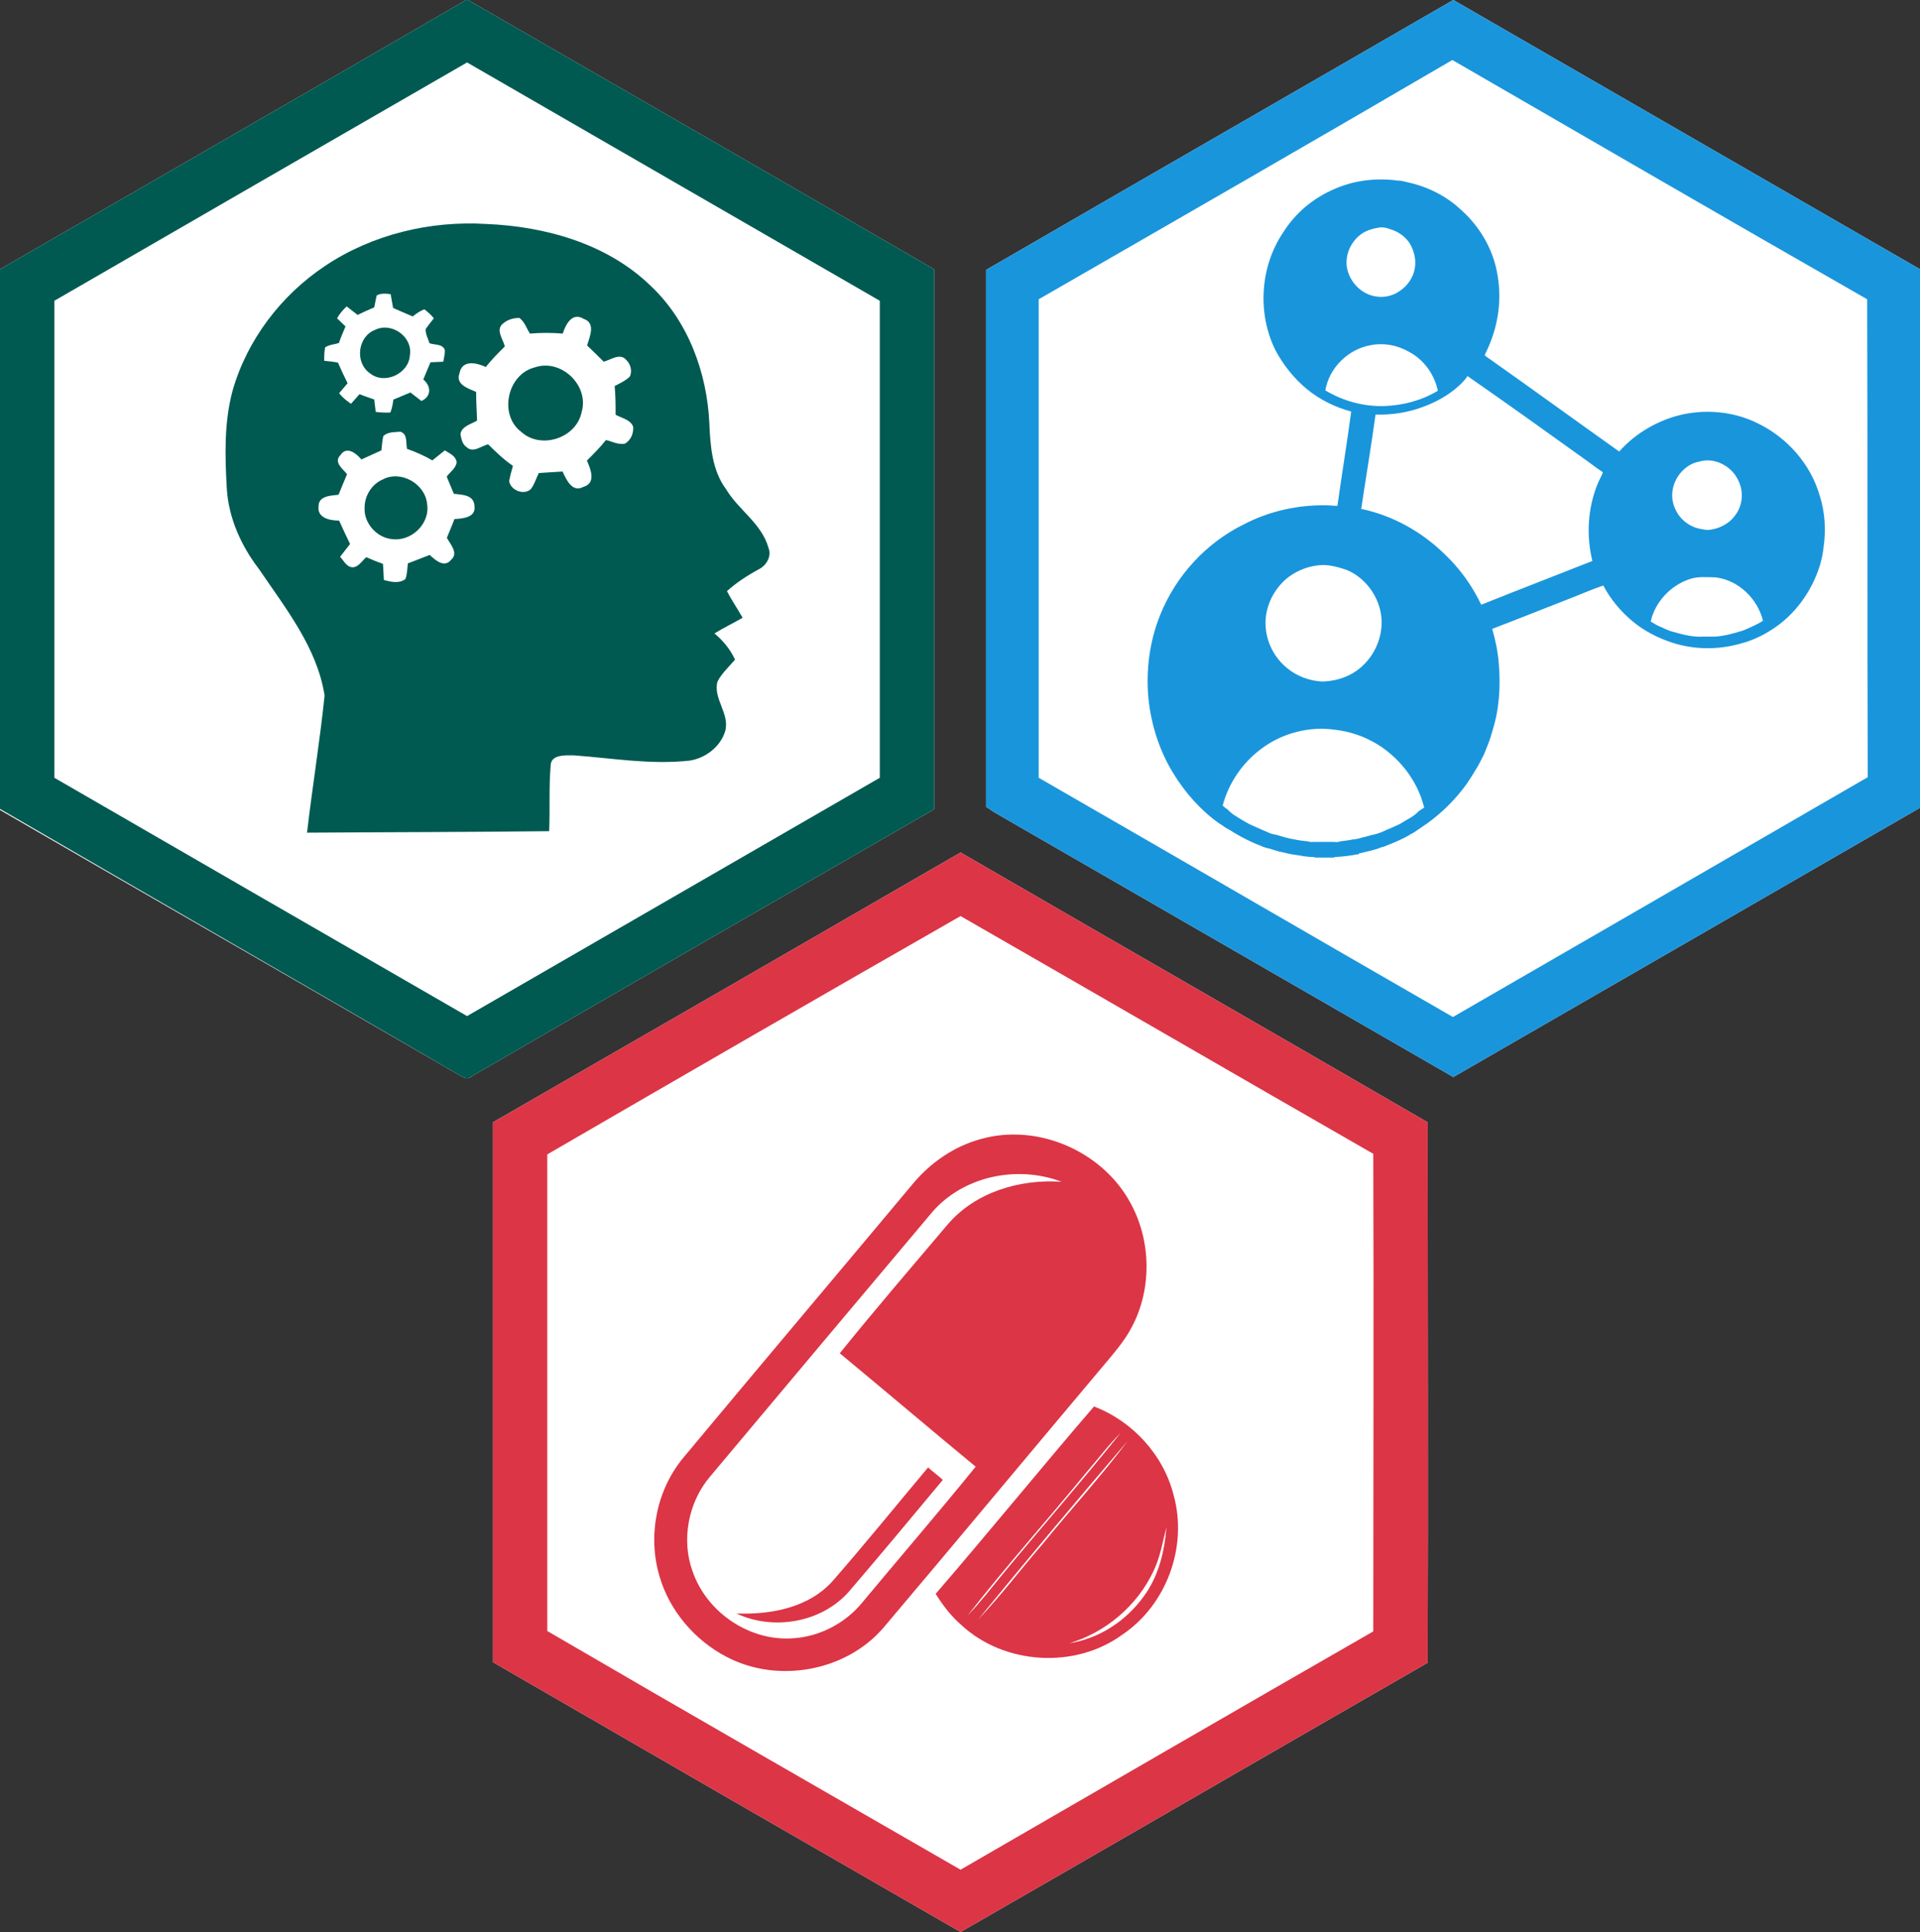 <?xml version="1.0" encoding="utf-8"?>
<!-- Generator: Adobe Illustrator 18.1.1, SVG Export Plug-In . SVG Version: 6.00 Build 0)  -->
<svg version="1.1" id="Layer_1" xmlns="http://www.w3.org/2000/svg" xmlns:xlink="http://www.w3.org/1999/xlink" x="0px" y="0px"
	 viewBox="515.4 0 1017.4 1024" enable-background="new 515.4 0 1017.4 1024" xml:space="preserve">
<rect x="515.4" y="0" width="1017.4" height="1024" fill="#333333" stroke="none"/>
<g>
	<g id="head">
		<g>
			<path fill="#FFFFFF" d="M515.4,142.7C598,95,680.6,47.5,762.9-0.3c82.6,47.7,165.2,95.2,247.5,143c0,95.5,0,191,0,286.2
				c-81.6,47-163.4,94.2-245,141.5c-2.3,2.3-5.1,0.3-7.3-1c-81.1-47-162.2-93.5-243.2-140.4C515.4,333.4,515.4,237.9,515.4,142.7z"
				/>
		</g>
		<g>
			<path fill="#005A51" d="M515.4,142.7C598,95,680.6,47.5,762.9-0.3c82.6,47.7,165.2,95.2,247.5,143c0,95.5,0,191,0,286.2
				c-81.6,47-163.4,94.2-245,141.5c-2.3,2.3-5.1,0.3-7.3-1c-80.6-47-161.9-93.7-242.7-140.7C515.4,333.4,515.4,237.9,515.4,142.7z
				 M544.2,159.4c0,84.4,0,168.5,0,252.8c73,42.2,146,84.4,218.7,126.3c73-42.2,145.7-84.1,218.7-126.3c0-84.4,0-168.5,0-252.8
				c-73-42.2-145.7-84.1-218.7-126.3C690.2,75,617.2,117.2,544.2,159.4z"/>
		</g>
		<g>
			<path fill="#005A51" d="M687.7,140.9c25-16.7,55.6-24,85.4-22.2c31.3,1.3,63.9,10.4,86.9,32.6c20,18.7,30.1,46.2,31.3,73.3
				c0.5,11.9,1.5,24.8,8.8,34.6c6.6,11.1,18.9,18.2,22.5,31.1c1.8,4.5-1,9.3-5.1,11.4c-6.1,3.3-11.9,7.1-16.9,11.6
				c2.5,4.8,5.6,9.3,8.3,14.1c-4.8,2.8-10.1,5.3-14.9,8.3c4.5,3.8,8.3,8.3,10.9,13.9c-3.3,3.8-7.1,7.3-9.3,11.6
				c-2.5,9.1,6.8,17.2,4,26.5c-2.5,8.1-10.4,14.1-18.7,15.4c-20.7,2.3-41.2-1.3-61.6-2.8c-4.3,0-11.9-0.5-12.1,5.3
				c-1,11.6-0.3,23.2-0.8,34.9c-42.7,0.5-85.6,0.5-128.3,0.8c2.8-24.2,6.8-48.5,9.3-72.7c-4-25.5-20.7-46.2-34.9-67.2
				c-9.3-12.1-15.9-26.8-16.9-42.2c-1-17.4-1.5-35.1,3-52C646.3,180.1,664.4,156.4,687.7,140.9z M715,156.6c-0.5,2-0.8,4-1.3,6.3
				c-3,1.3-5.8,2.5-8.8,4c-2-1.5-3.8-3-5.8-4.5c-2,1.8-3.8,4-5.1,6.3c1,1,3.5,3.3,4.5,4.3c-1.3,3-2.5,5.8-3.5,8.8
				c-2.5,0.8-5.1,0.8-7.3,2.3c-0.5,2.3-0.5,4.8-0.5,7.1c2.5,0.3,5.1,0.5,7.3,1c1.5,3.5,3.3,7.3,5.1,10.9c-1.5,1.8-3,3.5-4.5,5.3
				c1.8,2.3,4,4,6.3,5.6c1.5-1.8,3-3.3,4.5-5.1c2.5,1,5.3,2,7.8,2.8c0.3,2.3,0.5,4.5,0.8,6.6c2.5,0.3,5.3,0.5,7.8,0.3
				c0.8-2.3,1.3-4.5,1.5-6.8c3-1.3,6.1-2.5,9.1-3.8c2,1.5,3.8,3,5.8,4.5c5.3-2.3,5.3-7.8,1-11.4c1.3-3,2.5-6.1,3.8-9.1
				c1.8,0,5.1-0.3,6.8-0.3c0.3-2,1-4.3,0.8-6.3c-1.3-3.3-5.6-2.5-8.1-3.5c-0.8-2.5-2.3-5.1-2-7.6c1.3-1.8,2.8-3.8,4.3-5.6
				c-1.5-1.8-3-3.3-5.1-4.8c-2.3,1-4.3,2.3-6.1,3.8c-3.5-1.5-7.1-3-10.4-4.5c-0.5-2.5-0.8-4.8-1.3-7.3
				C720,155.6,717.2,155.3,715,156.6z M781.9,171.5c-4,3.3,0,8.1,1,12.1c-3.5,3.5-7.1,7.1-10.1,10.9c-4.8-2.3-12.6-4-13.9,3.3
				c-2.3,6.1,4.8,8.1,8.8,9.9c0,5.1,0.3,10.1,0.5,15.2c-3.3,2-8.3,3-8.8,7.3c0.5,2.5,1,5.3,3.3,6.8c3.5,3.3,7.8-0.8,11.4-1.5
				c4,4,8.3,8.1,13.1,11.4c-0.8,2.8-1.5,5.3-2,8.1c0.8,4.8,7.6,7.6,11.4,4.3c2-2.5,2.8-5.6,4.3-8.6c4-0.3,8.3-0.5,12.6-0.8
				c2,4.3,5.1,11.4,11.1,8.1c6.8-2,3.8-9.3,1.8-13.9c3.5-3.5,7.1-7.1,10.1-10.9c3.3,0.8,6.3,2.5,9.9,2c3.3-1.8,4.8-5.6,4.5-9.1
				c-1.5-3.8-6.1-4.5-9.3-6.3c0-5.1,0-10.1-0.5-15.2c2.8-1.5,5.8-2.8,8.1-5.1c1.3-3,0.3-6.6-2-8.8c-3.3-3.8-8.1,0-11.9,1
				c-2.8-2.8-5.8-5.8-8.8-8.6c1.3-4.5,4.8-11.9-1.8-14.1c-6.1-3.8-9.6,3-11.1,7.8c-5.8-0.5-11.6-0.5-17.4,0
				c-1.8-2.8-2.8-6.3-5.6-8.3C787.2,168.5,784.2,169.5,781.9,171.5z M718.5,231.1c-0.5,2.5-0.8,5.1-1,7.6c-3.5,1.5-7.1,3.3-10.6,4.8
				c-2.8-3.3-7.8-7.3-11.1-2.3c-3.8,3.8,1.3,7.3,3.5,10.1c-1.5,3.5-3,7.3-4.5,10.9c-4,0.5-10.6,0.5-10.6,6.1
				c-0.8,6.3,6.1,7.6,10.9,7.6c1.8,4,3.8,8.3,5.8,12.4c-1.8,2.3-3.5,4.5-5.3,6.8c1.8,1.8,2.8,4.3,5.3,5.3c3.8,1.3,6.1-3,8.6-5.1
				c3,1.3,5.8,2.5,8.8,3.5c0.3,2.8,0.3,5.8,0.5,8.6c3.8,1,8.1,2,11.4-0.5c1-2.5,1-5.6,1.3-8.3c3.8-1.5,7.8-3,11.6-4.5
				c3,2.8,7.8,7.1,11.4,2.5c4-3.5-0.5-8.1-2.3-11.6c1.3-3.3,2.8-6.6,4-9.9c4.5-0.3,11.6-0.8,10.6-7.1c-0.3-5.8-6.6-5.8-10.9-6.3
				c-1.3-3-2.5-6.1-3.8-9.1c1.8-2.5,4.8-4.3,5.3-7.6c-0.5-3.5-4-4.8-6.3-6.3c-2.3,1.8-4.3,3.5-6.6,5.3c-4.3-2.5-8.8-4.5-13.4-6.1
				c-0.8-3,0.5-7.8-3.5-9.1C724.3,229.1,721,228.8,718.5,231.1z"/>
		</g>
		<path fill="#005A51" d="M714.2,174.8c8.8-4.3,20,3.8,18.4,13.4c-0.5,9.9-13.6,15.9-21.2,9.6C703.3,192.2,704.9,178.3,714.2,174.8z
			"/>
		<path fill="#005A51" d="M798.8,194.7c13.9-4.8,29,9.6,24.8,23.7c-2.8,13.9-21.7,20-32.1,10.4C779.6,219.8,784.2,198.3,798.8,194.7
			z"/>
		<path fill="#005A51" d="M718.2,254.1c9.6-5.1,22.5,2.3,23.5,12.9c1.8,10.4-8.3,20.2-18.7,18.7c-8.1-0.8-14.9-8.6-14.4-16.7
			C708.6,262.7,712.4,256.6,718.2,254.1z"/>
	</g>
	<g id="pill">
		<g>
			<path fill="#FFFFFF" d="M776.6,594.8c82.6-47.5,165.2-95.2,247.8-143c82.3,47.7,165.2,95.2,247.5,143c0,95.5,0.3,191,0,286.4
				c-82.6,47.5-164.9,95.2-247.5,142.7c-82.6-47.5-165.2-95.2-247.8-143C776.6,785.8,776.6,690.3,776.6,594.8z"/>
		</g>
		<g>
			<path fill="#DC3546" d="M776.6,594.8c82.6-47.5,165.2-95.2,247.8-143c82.3,47.7,165.2,95.2,247.5,143c0,95.5,0.3,191,0,286.4
				c-82.6,47.5-164.9,95.2-247.5,142.7c-82.6-47.5-165.2-95.2-247.8-143C776.6,785.8,776.6,690.3,776.6,594.8z M805.4,611.8
				c0,84.1,0,168.5,0,252.6c72.7,42.4,146,84.4,219,126.5c73-42.2,145.7-84.4,218.7-126.3c0-84.4,0.3-168.7,0-253.1
				c-73-41.9-145.7-84.1-218.7-126C951.1,527.4,878.1,569.6,805.4,611.8z"/>
		</g>
		<g>
			<path fill="#DC3546" d="M1035,603.7c30.1-8.6,64.4,6.3,79.3,33.6c11.1,20,11.6,45.5,1,65.7c-4,7.8-9.9,14.4-15.4,21
				c-38.9,46.2-77.5,92.7-116.4,138.7c-20,23.2-56.1,29.6-83.1,15.4c-16.9-8.8-30.3-24.5-35.6-42.9c-6.3-21.5-1.5-45.7,12.9-62.9
				c40.4-48.5,81.1-96.7,121.5-145C1008.5,616.1,1021.1,607.5,1035,603.7z M1009.2,642.6c-39.2,46.5-78.3,93.2-117.5,139.9
				c-11.6,13.6-15.4,33.6-9.3,50.3c7.6,22,30.6,37.4,53.8,35.4c13.9-1,27.3-8.1,36.1-18.9c20-24,40.4-47.7,60.1-72
				c-24.2-20-48-40.2-72-60.1c18.7-23.2,37.9-45.5,57.1-68.2c14.7-17.2,38.1-24.2,60.4-22.7C1054.2,617.3,1025.6,623.4,1009.2,642.6
				z"/>
		</g>
		<g>
			<path fill="#DC3546" d="M1011.2,844.7c28.3-32.8,55.6-66.4,83.9-99.3c20.5,7.8,36.9,25.8,42.2,47c7.6,27.3-3.8,58.3-27.3,74
				c-25,18.2-62.4,15.9-85.1-5.1C1019.3,856.5,1015,850.7,1011.2,844.7z M1091.1,780.3c-20.7,25.3-42.7,49.8-62.9,75.8
				c6.6-6.8,12.4-14.4,18.4-21.7c20.7-25,42.2-49.5,62.6-75C1102.7,765.9,1097.1,773.4,1091.1,780.3z M1113,763.6
				c-26.8,31.3-53.3,62.9-79.3,94.7c12.1-12.6,22.7-26.8,34.1-39.9C1082.7,800,1098.9,782.5,1113,763.6z M1133.5,809.3
				c-2,7.8-3.3,15.9-6.8,23.2c-8.6,18.4-25.3,32.6-44.7,38.4c15.7-2.5,29.8-11.6,39.2-24.5C1129.2,835.8,1132.5,822.4,1133.5,809.3z
				"/>
		</g>
		<path fill="#DC3546" d="M956.7,837.8c17.2-19.7,33.8-40.2,50.5-60.1c2.5,2.3,5.3,4.3,7.8,6.6c-16.4,19.7-32.8,39.4-49.5,58.9
			c-14.4,16.7-40.2,21.2-59.9,11.9C924.1,855.8,944.1,852,956.7,837.8z"/>
	</g>
	<g id="тet">
		<g id="net_1_">
			<path fill="#FFFFFF" d="M1038,143c82.3-47.7,164.9-95.2,247.5-143c82.3,47.5,164.9,95.2,247.3,142.7c0,95.2,0,190.2,0,285.4
				c-82.3,47.5-164.9,95.2-247.3,142.7c-80.8-46.7-161.7-93.2-242.5-139.9c-1.8-1-3.3-2.3-5.1-3.3V143z"/>
		</g>
		<g id="net">
			<path fill="#1995DC" d="M1038,143c82.3-47.7,164.9-95.2,247.5-143c82.3,47.5,164.9,95.2,247.3,142.7c0,95.2,0,190.2,0,285.4
				c-82.3,47.5-164.9,95.2-247.3,142.7c-80.8-46.7-161.7-93.2-242.5-139.9c-1.8-1-3.3-2.3-5.1-3.3V143z M1065.8,158.6
				c0,84.6,0,169,0,253.6c73.3,42.2,146.2,84.6,219.5,126.8c73.3-42.4,146.5-84.6,219.8-127.1c-0.3-84.4,0-169-0.3-253.3
				c-73.3-41.9-146.5-84.4-219.8-126.8C1212.3,74.3,1139.1,116.4,1065.8,158.6z"/>
		</g>
		<g>
			<g>
				<path fill="#1995DC" d="M1222.9,100c10.4-4.5,22-5.8,33.1-4.3c1.5,0,3,0.3,4.8,0.8c10.9,2.3,21,7.3,29,14.9
					c9.3,8.3,16.2,19.7,18.7,32.1c1.5,7.3,1.8,14.7,0.8,22c-1,7.6-3.3,14.7-6.6,21.5c-0.3,0.5-0.8,1.5,0,1.8
					c23.7,16.7,47.2,33.8,70.7,50.5c8.8-9.9,21-16.9,33.8-19.7c13.4-2.8,27.5-1.3,39.7,4.8c15.7,7.6,28,21.7,32.8,38.4
					c2.8,8.8,3.3,18.2,2,27.3c-0.3,3-1,6.1-1.8,9.1c-4.3,14.1-13.4,26.8-25.8,34.6c-5.1,3.3-10.6,5.8-16.4,7.3
					c-11.6,3.3-24,3.3-35.6-0.3c-7.8-2.5-15.4-6.3-21.7-11.6s-11.6-11.6-15.4-18.9c-5.3,1.8-10.4,4-15.7,6.1
					c-14.4,5.6-28.8,11.4-43.2,16.9c1.8,6.1,3,12.1,3.5,18.4c1,11.9,0.3,24-3.3,35.4c-0.3,1.3-0.8,2.3-1,3.5c-1,3-2.3,6.1-3.5,9.1
					c-1.5,3-3,6.1-4.8,8.8c-1.3,2.3-2.8,4.5-4.3,6.8c-5.8,8.1-13.1,15.4-21.2,21.2c-2.3,1.5-4.3,3-6.6,4.5c-0.5,0.3-1.3,0.8-1.8,1
					c-4,2.5-8.3,4.3-12.9,6.1c-1,0.5-2,0.8-3,1c-1,0.3-1.8,0.8-2.8,1l0,0c-1.3,0.3-2.5,0.8-3.8,1c-1.8,0.5-3.5,0.8-5.3,1.3
					c0,0.3,0,0.5,0,0.8l-0.3-0.5c-4,0.8-8.1,1.3-12.1,1.5c-0.5,0.3-1,0.3-1.8,0.3c-2.5,0-5.1,0-7.6,0c-0.8,0-1.5,0-2-0.3
					c-2.5,0-4.8-0.3-7.3-0.8c-2-0.3-4-0.5-6.1-1c-1.5-0.3-3-0.8-4.5-1c-1.3-0.3-2.5-0.8-3.5-1c-1.3-0.5-2.3-0.8-3.5-1l0,0
					c-1-0.3-1.8-0.5-2.8-1c-0.8-0.3-1.8-0.8-2.5-1c-3.5-1.5-7.3-3.3-10.6-5.3c-0.5-0.3-1.3-0.8-1.8-1c-1-0.8-2.3-1.5-3.3-2
					c-1.5-0.8-2.8-2-4.3-2.8c-9.9-7.1-17.9-16.2-24.2-26.5c-7.3-11.9-11.6-25.3-13.1-39.2c-1.5-15.2,0.5-30.8,6.3-45
					c8.3-20.5,24.2-37.9,44.2-47.7c13.6-7.1,28.8-10.4,44-10.1c1.8,0,3.8,0.3,5.6,0.3c2.3-16.7,5.1-33.3,7.3-50
					c-8.6-2.3-16.7-6.3-23.5-11.9c-6.8-5.6-12.6-12.9-16.7-20.7c-9.6-19.4-8.1-44,4-62.1C1201.9,112.7,1211.5,104.8,1222.9,100z
					 M1245.6,120.7c-3,0.5-6.3,1.5-8.8,3.3c-4.3,3-7.3,8.1-7.8,13.4c-1,9.1,6.3,18.4,15.4,19.7c4.3,0.8,9.1-0.3,12.6-2.8
					c4.3-2.8,7.3-7.3,8.1-12.1c0.8-4.5-0.3-9.3-2.8-13.4c-2.3-3.5-6.1-6.1-10.1-7.3C1250.2,120.7,1247.9,120.2,1245.6,120.7z
					 M1241.9,182.9c-11.9,2-22.2,11.9-24.2,24c9.3,5.6,20.2,8.6,31.1,8.3c10.1-0.3,20-3,28.5-8.1c-1.8-8.8-7.6-16.7-15.4-20.7
					C1255.8,182.9,1248.7,181.6,1241.9,182.9z M1286.8,205.9c-4.8,4-10.4,7.1-16.2,9.3c-8.3,3.3-17.2,4.8-26.3,4.5
					c-2.3,16.7-5.1,33.3-7.6,50c16.7,3.5,32.1,12.1,44.2,24c8.1,7.6,14.7,16.9,19.4,26.8c19.4-7.8,39.2-15.4,58.9-23.2
					c-3.3-13.4-2.5-28,2.8-40.9c0.8-2,2-4,2.8-6.1c-2.8-1.8-5.3-3.8-8.1-5.8c-21.2-15.2-42.2-30.3-63.7-45.2
					C1291.6,201.6,1289.3,203.8,1286.8,205.9z M1417.2,244.3c-1,0.3-2.3,0.5-3.3,0.8c-7.6,2.5-12.9,10.6-12.4,18.4
					c0.5,6.6,4.5,12.6,10.6,15.4c2.5,1.3,5.1,1.5,7.8,2c6.1-0.3,11.9-3.3,15.2-8.1c3-4,4-9.6,2.8-14.4c-1-4-3.3-7.8-6.6-10.4
					C1427.5,245,1422.2,243.2,1417.2,244.3z M1212.6,299.8c-5.6,0.8-11.1,3.3-15.4,6.8c-5.3,4.5-9.1,10.6-10.6,17.7
					c-2.3,10.9,2,22.5,10.6,29.6c5.3,4.5,12.4,7.1,19.2,7.3c7.8-0.3,15.7-3,21.5-8.8c5.8-5.6,9.3-13.4,9.6-21.5
					c0.5-12.1-7.3-24.2-18.4-28.8C1223.4,300.1,1217.9,298.8,1212.6,299.8z M1410.8,306.9c-10.1,3.3-18.4,12.1-20.7,22.5
					c1.5,0.8,2.8,1.8,4.5,2.5c2.5,1,5.1,2.5,7.6,3c5.1,1.5,10.4,2.8,15.7,2.5c2,0,4,0,6.1,0c5.3-0.3,10.4-1.8,15.2-3.3
					c3.5-1.5,7.1-3,10.4-5.1c-2.8-11.6-12.9-21.5-25-23C1419.9,305.9,1415.1,305.4,1410.8,306.9z M1183.8,396.8
					c-9.9,7.3-17.4,18.2-20.5,30.1c0.3,0.3,0.5,0.5,0.8,0.8c0.3,0.3,0.8,0.5,1,0.8c0.3,0,0.5,0.3,0.5,0.3c0.3,0,0.5,0.3,0.5,0.5
					c1,0.8,2,1.8,3,2.5c2.8,1.8,5.6,3.5,8.6,5.1c3,1.3,6.1,2.8,9.1,4c1.5,0.8,3.3,1.3,4.8,1.5c3.3,1,6.6,2,9.9,2.5
					c2.3,0.5,4.8,0.8,7.1,1c1,0.5,2,0.3,3,0.3c3.5,0,7.1,0,10.4,0c1.3,0,2.3,0.3,3.5-0.3c2.3-0.3,4.5-0.5,6.6-1c1,0,2.3-0.3,3.3-0.5
					c2.3-0.8,4.3-1,6.6-1.8c1.3-0.3,2.5-0.5,3.8-1c2-0.5,4-1.8,6.1-2.5c1.8-0.8,3.3-1.5,5.1-2.3c3.5-2.3,7.3-3.8,10.1-6.8
					c1-0.8,2-1.3,3-2c0-0.3-0.3-0.8-0.3-1c-2.8-10.6-9.1-20.2-17.4-27.3c-8.1-7.1-18.4-11.6-29.3-12.9
					C1209.3,384.7,1194.9,388.5,1183.8,396.8z"/>
			</g>
		</g>
	</g>
</g>
</svg>
